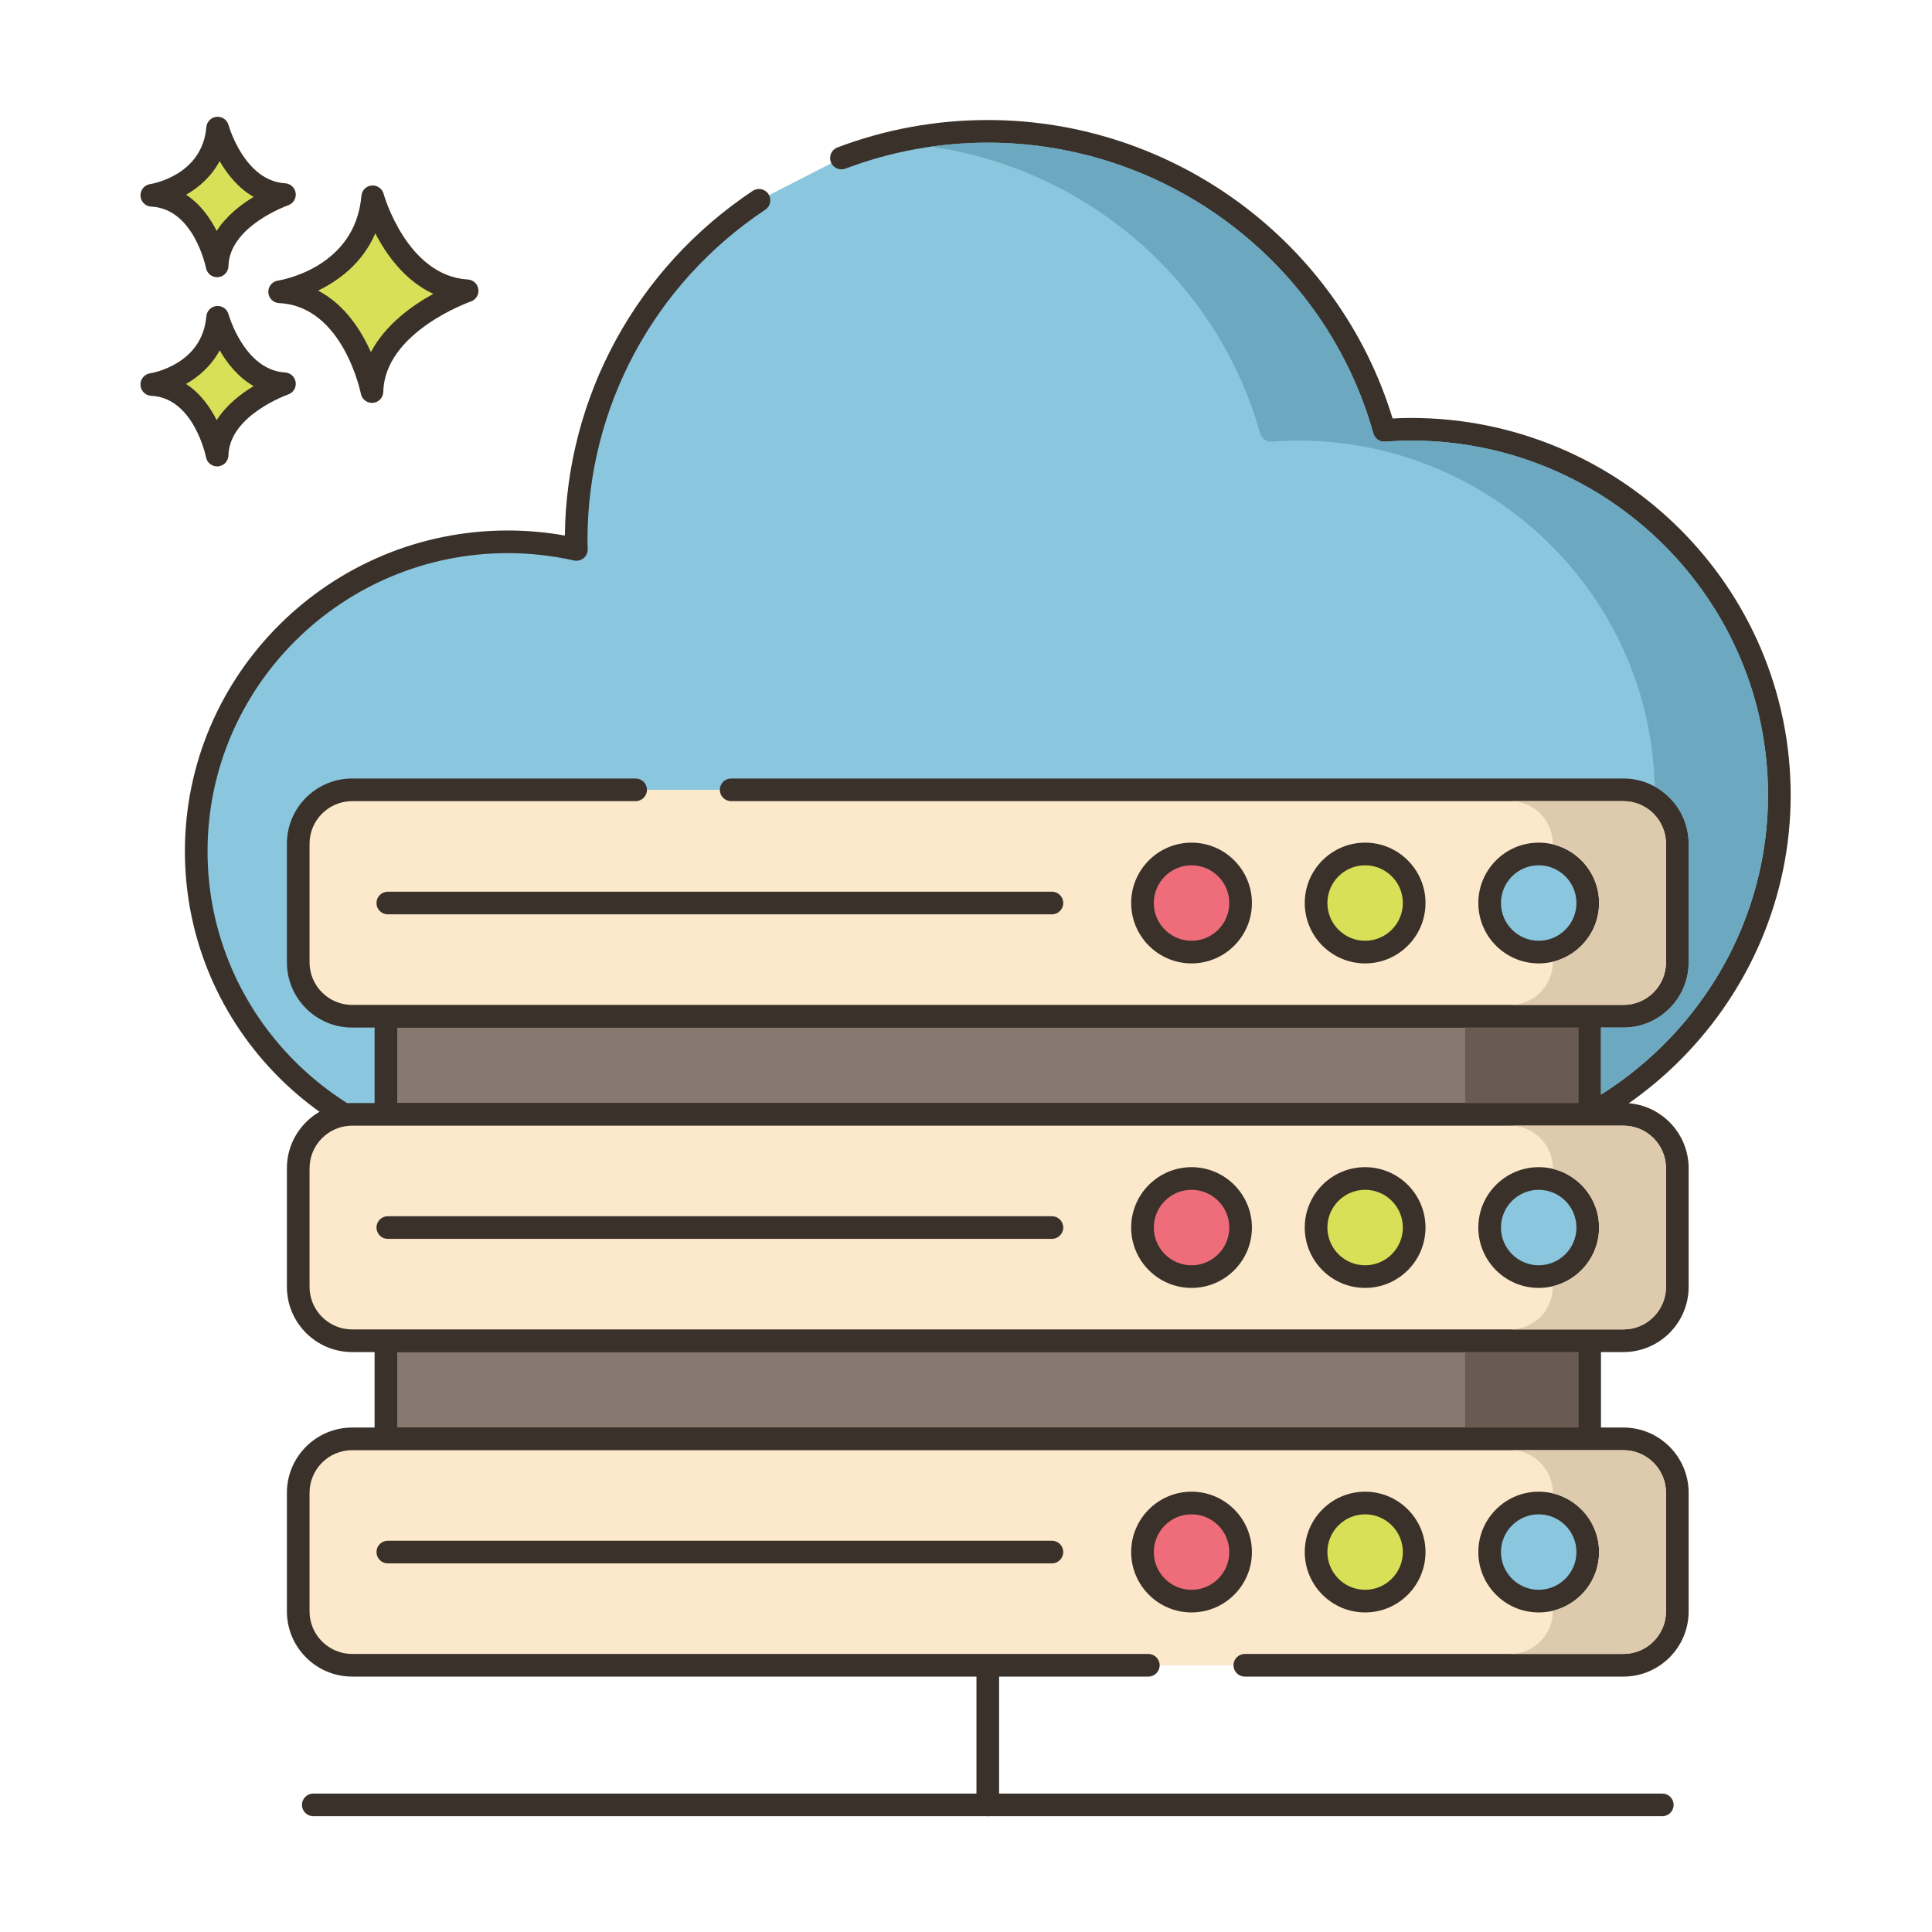 <?xml version="1.0" encoding="utf-8"?>
<!-- Generator: Adobe Illustrator 22.0.1, SVG Export Plug-In . SVG Version: 6.00 Build 0)  -->
<svg version="1.1" id="Layer_1" xmlns="http://www.w3.org/2000/svg" xmlns:xlink="http://www.w3.org/1999/xlink" x="0px" y="0px"
	 viewBox="0 0 256 256" style="enable-background:new 0 0 256 256;" xml:space="preserve">
<style type="text/css">
	.st0{fill:#3A312A;}
	.st1{fill:#F16C7A;}
	.st2{fill:#D7E057;}
	.st3{fill:#F8E4C8;}
	.st4{fill:#89C4DB;}
	.st5{fill-rule:evenodd;clip-rule:evenodd;fill:#F8E4C8;}
	.st6{fill:#87796F;}
	.st7{fill:#D4DB56;}
	.st8{fill:#F59689;}
	.st9{fill:#6CA6BE;}
	.st10{fill:#695B51;}
	.st11{fill:#F7E3C7;}
	.st12{fill:#8AC6DD;}
	.st13{fill:#6CA8BF;}
	.st14{fill:#D6DF58;}
	.st15{fill:#FAE6CA;}
	.st16{fill:#EF6D7A;}
	.st17{fill:#DDC9AC;}
	.st18{fill:#D24E5C;}
	.st19{fill:#6A5C52;}
	.st20{fill:#B9C239;}
	.st21{fill:#FCE8CB;}
	.st22{fill:#DECAAD;}
	.st23{fill:#D5DE58;}
	.st24{fill:#8AC5DC;}
	.st25{fill:#D34E5C;}
	.st26{fill:#ED6E7A;}
	.st27{fill:#B8C136;}
</style>
<g>
	<g>
		<g>
			<path class="st12" d="M186.973,56.879c-1.196,0-2.378,0.058-3.553,0.142c-6.403-22.847-27.49-39.618-52.534-39.618
				c-6.832,0-13.365,1.259-19.392,3.538l-10.924,5.601C85.963,36.261,76.345,52.8,76.345,71.573c0,0.412,0.022,0.818,0.031,1.227
				c-2.925-0.652-5.962-1.008-9.085-1.008C44.487,71.792,26,90.154,26,112.804s18.487,41.011,41.292,41.011
				c0.966,0,1.921-0.045,2.871-0.11v0.11h117.473v-0.017c26.645-0.354,48.137-21.904,48.137-48.451
				C235.772,78.579,213.924,56.879,186.973,56.879z"/>
		</g>
	</g>
	<g>
		<g>
			<path class="st0" d="M186.973,55.379c-0.774,0-1.572,0.022-2.45,0.069c-7.102-23.347-28.981-39.545-53.637-39.545
				c-6.841,0-13.544,1.223-19.923,3.634c-0.775,0.293-1.166,1.159-0.873,1.934c0.294,0.775,1.16,1.163,1.934,0.873
				c6.039-2.283,12.386-3.44,18.862-3.44c23.724,0,44.733,15.841,51.09,38.523c0.192,0.686,0.835,1.158,1.553,1.091
				c1.308-0.095,2.402-0.139,3.444-0.139c26.081,0,47.3,21.07,47.3,46.969c0,25.548-20.931,46.61-46.657,46.951
				c-0.068,0.001-0.136,0.007-0.202,0.017H70.727c-0.209-0.085-0.433-0.125-0.668-0.106c-1.057,0.072-1.936,0.106-2.767,0.106
				c-21.941,0-39.792-17.725-39.792-39.512s17.851-39.512,39.792-39.512c2.918,0,5.864,0.327,8.759,0.973
				c0.447,0.101,0.921-0.012,1.278-0.305c0.356-0.293,0.559-0.733,0.548-1.195l-0.015-0.46c-0.009-0.243-0.018-0.486-0.018-0.731
				c0-17.601,8.806-33.969,23.556-43.783c0.689-0.459,0.877-1.391,0.418-2.08c-0.46-0.692-1.393-0.877-2.08-0.418
				C84.321,35.552,75.049,52.59,74.848,70.965c-2.507-0.447-5.041-0.673-7.556-0.673c-23.596,0-42.792,19.07-42.792,42.512
				s19.196,42.512,42.792,42.512c0.743,0,1.516-0.024,2.396-0.077c0.148,0.05,0.309,0.077,0.475,0.077h117.473
				c0.083,0,0.164-0.007,0.244-0.021c27.256-0.482,49.394-22.842,49.394-49.947C237.272,77.795,214.708,55.379,186.973,55.379z"/>
		</g>
	</g>
	<g>
		<g>
			<path class="st2" d="M49.382,26.074C48.46,36.949,37.05,38.666,37.05,38.666c9.797,0.458,12.239,13.222,12.239,13.222
				c0.209-9.101,12.613-13.356,12.613-13.356C52.609,37.979,49.382,26.074,49.382,26.074z"/>
		</g>
	</g>
	<g>
		<g>
			<path class="st0" d="M61.99,37.034c-8.071-0.48-11.117-11.196-11.161-11.354c-0.19-0.702-0.862-1.157-1.582-1.101
				c-0.726,0.065-1.299,0.643-1.36,1.367c-0.808,9.534-10.646,11.171-11.061,11.235c-0.763,0.115-1.314,0.79-1.274,1.561
				s0.657,1.386,1.428,1.421c8.485,0.396,10.813,11.891,10.835,12.005c0.137,0.711,0.76,1.218,1.473,1.218
				c0.041,0,0.083-0.002,0.125-0.005c0.765-0.063,1.358-0.694,1.376-1.461c0.182-7.937,11.487-11.932,11.602-11.972
				c0.677-0.233,1.095-0.913,0.997-1.622S62.705,37.076,61.99,37.034z M49.146,46.664c-1.281-2.885-3.458-6.306-6.993-8.157
				c2.719-1.325,5.886-3.642,7.577-7.59c1.464,2.833,3.915,6.28,7.688,8.019C54.621,40.474,51.06,43.012,49.146,46.664z"/>
		</g>
	</g>
	<g>
		<g>
			<path class="st2" d="M28.836,42.043c-0.652,7.692-8.723,8.906-8.723,8.906c6.929,0.324,8.656,9.352,8.656,9.352
				c0.148-6.437,8.921-9.447,8.921-9.447C31.119,50.463,28.836,42.043,28.836,42.043z"/>
		</g>
	</g>
	<g>
		<g>
			<path class="st0" d="M37.78,49.356c-5.402-0.321-7.476-7.635-7.496-7.709c-0.192-0.7-0.849-1.163-1.582-1.099
				c-0.725,0.065-1.299,0.643-1.36,1.367c-0.541,6.389-7.175,7.506-7.452,7.55c-0.763,0.115-1.314,0.79-1.274,1.561
				s0.657,1.386,1.428,1.421c5.652,0.264,7.238,8.06,7.253,8.136c0.137,0.711,0.76,1.218,1.473,1.218
				c0.041,0,0.083-0.002,0.125-0.005c0.765-0.063,1.357-0.693,1.376-1.461c0.122-5.304,7.833-8.036,7.909-8.063
				c0.677-0.232,1.096-0.912,0.999-1.622S38.495,49.398,37.78,49.356z M28.709,55.67c-0.862-1.713-2.157-3.561-4.051-4.795
				c1.69-0.967,3.354-2.411,4.447-4.458c0.985,1.703,2.444,3.565,4.503,4.745C31.913,52.182,29.988,53.67,28.709,55.67z"/>
		</g>
	</g>
	<g>
		<g>
			<path class="st2" d="M28.836,16.973c-0.652,7.692-8.723,8.906-8.723,8.906c6.929,0.324,8.656,9.352,8.656,9.352
				c0.148-6.437,8.921-9.447,8.921-9.447C31.119,25.394,28.836,16.973,28.836,16.973z"/>
		</g>
	</g>
	<g>
		<g>
			<path class="st0" d="M37.78,24.287c-5.402-0.321-7.476-7.635-7.496-7.709c-0.192-0.7-0.849-1.16-1.582-1.099
				c-0.725,0.065-1.299,0.643-1.36,1.367c-0.541,6.389-7.175,7.506-7.452,7.55c-0.763,0.115-1.314,0.79-1.274,1.561
				s0.657,1.386,1.428,1.421c5.652,0.264,7.238,8.06,7.253,8.136c0.137,0.711,0.76,1.218,1.473,1.218
				c0.041,0,0.083-0.002,0.125-0.005c0.765-0.063,1.357-0.693,1.376-1.461c0.122-5.304,7.833-8.036,7.909-8.063
				c0.677-0.232,1.096-0.912,0.999-1.622S38.495,24.329,37.78,24.287z M28.709,30.601c-0.862-1.713-2.157-3.561-4.051-4.795
				c1.69-0.967,3.354-2.411,4.447-4.458c0.985,1.703,2.444,3.565,4.503,4.745C31.913,27.112,29.988,28.601,28.709,30.601z"/>
		</g>
	</g>
	<g>
		<g>
			<path class="st0" d="M130.886,203.717c-0.828,0-1.5,0.672-1.5,1.5v33.939c0,0.828,0.672,1.5,1.5,1.5s1.5-0.672,1.5-1.5v-33.939
				C132.386,204.389,131.714,203.717,130.886,203.717z"/>
		</g>
	</g>
	<g>
		<g>
			<path class="st0" d="M220.261,237.656H41.511c-0.828,0-1.5,0.672-1.5,1.5s0.672,1.5,1.5,1.5h178.75c0.828,0,1.5-0.672,1.5-1.5
				S221.089,237.656,220.261,237.656z"/>
		</g>
	</g>
	<g>
		<g>
			<rect x="51.136" y="134.656" class="st6" width="159.5" height="13"/>
		</g>
	</g>
	<g>
		<g>
			<path class="st0" d="M210.636,133.156h-159.5c-0.828,0-1.5,0.672-1.5,1.5v13c0,0.828,0.672,1.5,1.5,1.5h159.5
				c0.828,0,1.5-0.672,1.5-1.5v-13C212.136,133.828,211.464,133.156,210.636,133.156z M209.136,146.156h-156.5v-10h156.5V146.156z"
				/>
		</g>
	</g>
	<g>
		<g>
			<rect x="51.136" y="177.656" class="st6" width="159.5" height="13"/>
		</g>
	</g>
	<g>
		<g>
			<path class="st0" d="M210.636,176.156h-159.5c-0.828,0-1.5,0.672-1.5,1.5v13c0,0.828,0.672,1.5,1.5,1.5h159.5
				c0.828,0,1.5-0.672,1.5-1.5v-13C212.136,176.828,211.464,176.156,210.636,176.156z M209.136,189.156h-156.5v-10h156.5V189.156z"
				/>
		</g>
	</g>
	<g>
		<g>
			<path class="st21" d="M215.111,190.656H46.661c-3.945,0-7.143,3.198-7.143,7.143v15.714c0,3.945,3.198,7.143,7.143,7.143h105.501
				h12.782h50.167c3.945,0,7.143-3.198,7.143-7.143v-15.714C222.254,193.854,219.056,190.656,215.111,190.656z"/>
		</g>
	</g>
	<g>
		<g>
			<path class="st0" d="M215.111,189.156H46.661c-4.766,0-8.644,3.878-8.644,8.644v15.714c0,4.766,3.878,8.643,8.644,8.643h105.501
				c0.828,0,1.5-0.672,1.5-1.5s-0.672-1.5-1.5-1.5H46.661c-3.112,0-5.644-2.531-5.644-5.643V197.8c0-3.112,2.531-5.644,5.644-5.644
				h168.45c3.111,0,5.643,2.531,5.643,5.644v15.714c0,3.111-2.531,5.643-5.643,5.643h-50.167c-0.828,0-1.5,0.672-1.5,1.5
				s0.672,1.5,1.5,1.5h50.167c4.766,0,8.643-3.877,8.643-8.643V197.8C223.754,193.034,219.877,189.156,215.111,189.156z"/>
		</g>
	</g>
	<g>
		<g>
			<circle class="st12" cx="203.886" cy="205.656" r="6.5"/>
		</g>
	</g>
	<g>
		<g>
			<path class="st0" d="M203.886,197.656c-4.411,0-8,3.589-8,8s3.589,8,8,8s8-3.589,8-8S208.297,197.656,203.886,197.656z
				 M203.886,210.656c-2.757,0-5-2.243-5-5s2.243-5,5-5s5,2.243,5,5S206.643,210.656,203.886,210.656z"/>
		</g>
	</g>
	<g>
		<g>
			<circle class="st2" cx="180.886" cy="205.656" r="6.5"/>
		</g>
	</g>
	<g>
		<g>
			<path class="st0" d="M180.886,197.656c-4.411,0-8,3.589-8,8s3.589,8,8,8s8-3.589,8-8S185.297,197.656,180.886,197.656z
				 M180.886,210.656c-2.757,0-5-2.243-5-5s2.243-5,5-5s5,2.243,5,5S183.643,210.656,180.886,210.656z"/>
		</g>
	</g>
	<g>
		<g>
			<circle class="st16" cx="157.886" cy="205.656" r="6.5"/>
		</g>
	</g>
	<g>
		<g>
			<path class="st0" d="M157.886,197.656c-4.411,0-8,3.589-8,8s3.589,8,8,8s8-3.589,8-8S162.297,197.656,157.886,197.656z
				 M157.886,210.656c-2.757,0-5-2.243-5-5s2.243-5,5-5s5,2.243,5,5S160.643,210.656,157.886,210.656z"/>
		</g>
	</g>
	<g>
		<g>
			<path class="st0" d="M139.386,204.156h-88c-0.828,0-1.5,0.672-1.5,1.5s0.672,1.5,1.5,1.5h88c0.828,0,1.5-0.672,1.5-1.5
				S140.214,204.156,139.386,204.156z"/>
		</g>
	</g>
	<g>
		<g>
			<path class="st21" d="M215.111,147.656H46.661c-3.945,0-7.143,3.198-7.143,7.143v15.714c0,3.945,3.198,7.143,7.143,7.143h168.45
				c3.945,0,7.143-3.198,7.143-7.143v-15.714C222.254,150.854,219.056,147.656,215.111,147.656z"/>
		</g>
	</g>
	<g>
		<g>
			<path class="st0" d="M215.111,146.156H46.661c-4.766,0-8.644,3.878-8.644,8.644v15.714c0,4.766,3.878,8.643,8.644,8.643h168.45
				c4.766,0,8.643-3.877,8.643-8.643V154.8C223.754,150.034,219.877,146.156,215.111,146.156z M220.754,170.514
				c0,3.111-2.531,5.643-5.643,5.643H46.661c-3.112,0-5.644-2.531-5.644-5.643V154.8c0-3.112,2.531-5.644,5.644-5.644h168.45
				c3.111,0,5.643,2.531,5.643,5.644V170.514z"/>
		</g>
	</g>
	<g>
		<g>
			<circle class="st12" cx="203.886" cy="162.656" r="6.5"/>
		</g>
	</g>
	<g>
		<g>
			<path class="st0" d="M203.886,154.656c-4.411,0-8,3.589-8,8s3.589,8,8,8s8-3.589,8-8S208.297,154.656,203.886,154.656z
				 M203.886,167.656c-2.757,0-5-2.243-5-5s2.243-5,5-5s5,2.243,5,5S206.643,167.656,203.886,167.656z"/>
		</g>
	</g>
	<g>
		<g>
			<circle class="st2" cx="180.886" cy="162.656" r="6.5"/>
		</g>
	</g>
	<g>
		<g>
			<path class="st0" d="M180.886,154.656c-4.411,0-8,3.589-8,8s3.589,8,8,8s8-3.589,8-8S185.297,154.656,180.886,154.656z
				 M180.886,167.656c-2.757,0-5-2.243-5-5s2.243-5,5-5s5,2.243,5,5S183.643,167.656,180.886,167.656z"/>
		</g>
	</g>
	<g>
		<g>
			<circle class="st16" cx="157.886" cy="162.656" r="6.5"/>
		</g>
	</g>
	<g>
		<g>
			<path class="st0" d="M157.886,154.656c-4.411,0-8,3.589-8,8s3.589,8,8,8s8-3.589,8-8S162.297,154.656,157.886,154.656z
				 M157.886,167.656c-2.757,0-5-2.243-5-5s2.243-5,5-5s5,2.243,5,5S160.643,167.656,157.886,167.656z"/>
		</g>
	</g>
	<g>
		<g>
			<path class="st0" d="M139.386,161.156h-88c-0.828,0-1.5,0.672-1.5,1.5s0.672,1.5,1.5,1.5h88c0.828,0,1.5-0.672,1.5-1.5
				S140.214,161.156,139.386,161.156z"/>
		</g>
	</g>
	<g>
		<g>
			<path class="st21" d="M215.111,104.656H96.882H84.225H46.661c-3.945,0-7.143,3.198-7.143,7.143v15.714
				c0,3.945,3.198,7.143,7.143,7.143h168.45c3.945,0,7.143-3.198,7.143-7.143v-15.714
				C222.254,107.854,219.056,104.656,215.111,104.656z"/>
		</g>
	</g>
	<g>
		<g>
			<path class="st0" d="M215.111,103.156H96.882c-0.828,0-1.5,0.672-1.5,1.5s0.672,1.5,1.5,1.5h118.229
				c3.111,0,5.643,2.531,5.643,5.644v15.714c0,3.111-2.531,5.643-5.643,5.643H46.661c-3.112,0-5.644-2.531-5.644-5.643V111.8
				c0-3.112,2.531-5.644,5.644-5.644h37.563c0.828,0,1.5-0.672,1.5-1.5s-0.672-1.5-1.5-1.5H46.661c-4.766,0-8.644,3.878-8.644,8.644
				v15.714c0,4.766,3.878,8.643,8.644,8.643h168.45c4.766,0,8.643-3.877,8.643-8.643V111.8
				C223.754,107.034,219.877,103.156,215.111,103.156z"/>
		</g>
	</g>
	<g>
		<g>
			<circle class="st12" cx="203.886" cy="119.656" r="6.5"/>
		</g>
	</g>
	<g>
		<g>
			<path class="st0" d="M203.886,111.656c-4.411,0-8,3.589-8,8s3.589,8,8,8s8-3.589,8-8S208.297,111.656,203.886,111.656z
				 M203.886,124.656c-2.757,0-5-2.243-5-5s2.243-5,5-5s5,2.243,5,5S206.643,124.656,203.886,124.656z"/>
		</g>
	</g>
	<g>
		<g>
			<circle class="st2" cx="180.886" cy="119.656" r="6.5"/>
		</g>
	</g>
	<g>
		<g>
			<path class="st0" d="M180.886,111.656c-4.411,0-8,3.589-8,8s3.589,8,8,8s8-3.589,8-8S185.297,111.656,180.886,111.656z
				 M180.886,124.656c-2.757,0-5-2.243-5-5s2.243-5,5-5s5,2.243,5,5S183.643,124.656,180.886,124.656z"/>
		</g>
	</g>
	<g>
		<g>
			<circle class="st16" cx="157.886" cy="119.656" r="6.5"/>
		</g>
	</g>
	<g>
		<g>
			<path class="st0" d="M157.886,111.656c-4.411,0-8,3.589-8,8s3.589,8,8,8s8-3.589,8-8S162.297,111.656,157.886,111.656z
				 M157.886,124.656c-2.757,0-5-2.243-5-5s2.243-5,5-5s5,2.243,5,5S160.643,124.656,157.886,124.656z"/>
		</g>
	</g>
	<g>
		<g>
			<path class="st0" d="M139.386,118.156h-88c-0.828,0-1.5,0.672-1.5,1.5s0.672,1.5,1.5,1.5h88c0.828,0,1.5-0.672,1.5-1.5
				S140.214,118.156,139.386,118.156z"/>
		</g>
	</g>
	<g>
		<g>
			<path class="st13" d="M186.976,58.376c-1.04,0-2.13,0.05-3.45,0.14c-0.7,0.07-1.36-0.4-1.55-1.09
				c-6.36-22.68-27.37-38.52-51.09-38.52c-2.53,0-5.04,0.18-7.52,0.53c20.55,2.93,37.93,17.73,43.61,37.99
				c0.19,0.69,0.85,1.16,1.55,1.09c1.32-0.09,2.41-0.14,3.45-0.14c25.7,0,46.69,20.46,47.28,45.85c2.68,1.46,4.5,4.31,4.5,7.57
				v15.72c0,4.76-3.88,8.64-8.65,8.64h-2.97v8.88c13.27-8.35,22.14-23.07,22.14-39.69C234.276,79.446,213.056,58.376,186.976,58.376
				z"/>
		</g>
	</g>
	<g>
		<g>
			<rect x="194.136" y="179.156" class="st10" width="15" height="10"/>
		</g>
	</g>
	<g>
		<g>
			<rect x="194.136" y="136.156" class="st10" width="15" height="10"/>
		</g>
	</g>
	<g>
		<g>
			<path class="st22" d="M215.106,192.156h-15c3.12,0,5.65,2.53,5.65,5.64v0.08c3.51,0.85,6.13,4.02,6.13,7.78
				c0,3.76-2.62,6.93-6.13,7.78v0.08c0,3.11-2.53,5.64-5.65,5.64h15c3.12,0,5.65-2.53,5.65-5.64v-15.72
				C220.756,194.687,218.226,192.156,215.106,192.156z"/>
		</g>
	</g>
	<g>
		<g>
			<path class="st22" d="M215.106,149.156h-15c3.12,0,5.65,2.53,5.65,5.64v0.08c3.51,0.85,6.13,4.02,6.13,7.78
				c0,3.76-2.62,6.93-6.13,7.78v0.08c0,3.11-2.53,5.64-5.65,5.64h15c3.12,0,5.65-2.53,5.65-5.64v-15.72
				C220.756,151.687,218.226,149.156,215.106,149.156z"/>
		</g>
	</g>
	<g>
		<g>
			<path class="st22" d="M215.106,106.156h-15c3.12,0,5.65,2.53,5.65,5.64v0.08c3.51,0.85,6.13,4.02,6.13,7.78
				c0,3.76-2.62,6.93-6.13,7.78v0.08c0,3.11-2.53,5.64-5.65,5.64h15c3.12,0,5.65-2.53,5.65-5.64v-15.72
				C220.756,108.687,218.226,106.156,215.106,106.156z"/>
		</g>
	</g>
</g>
</svg>
